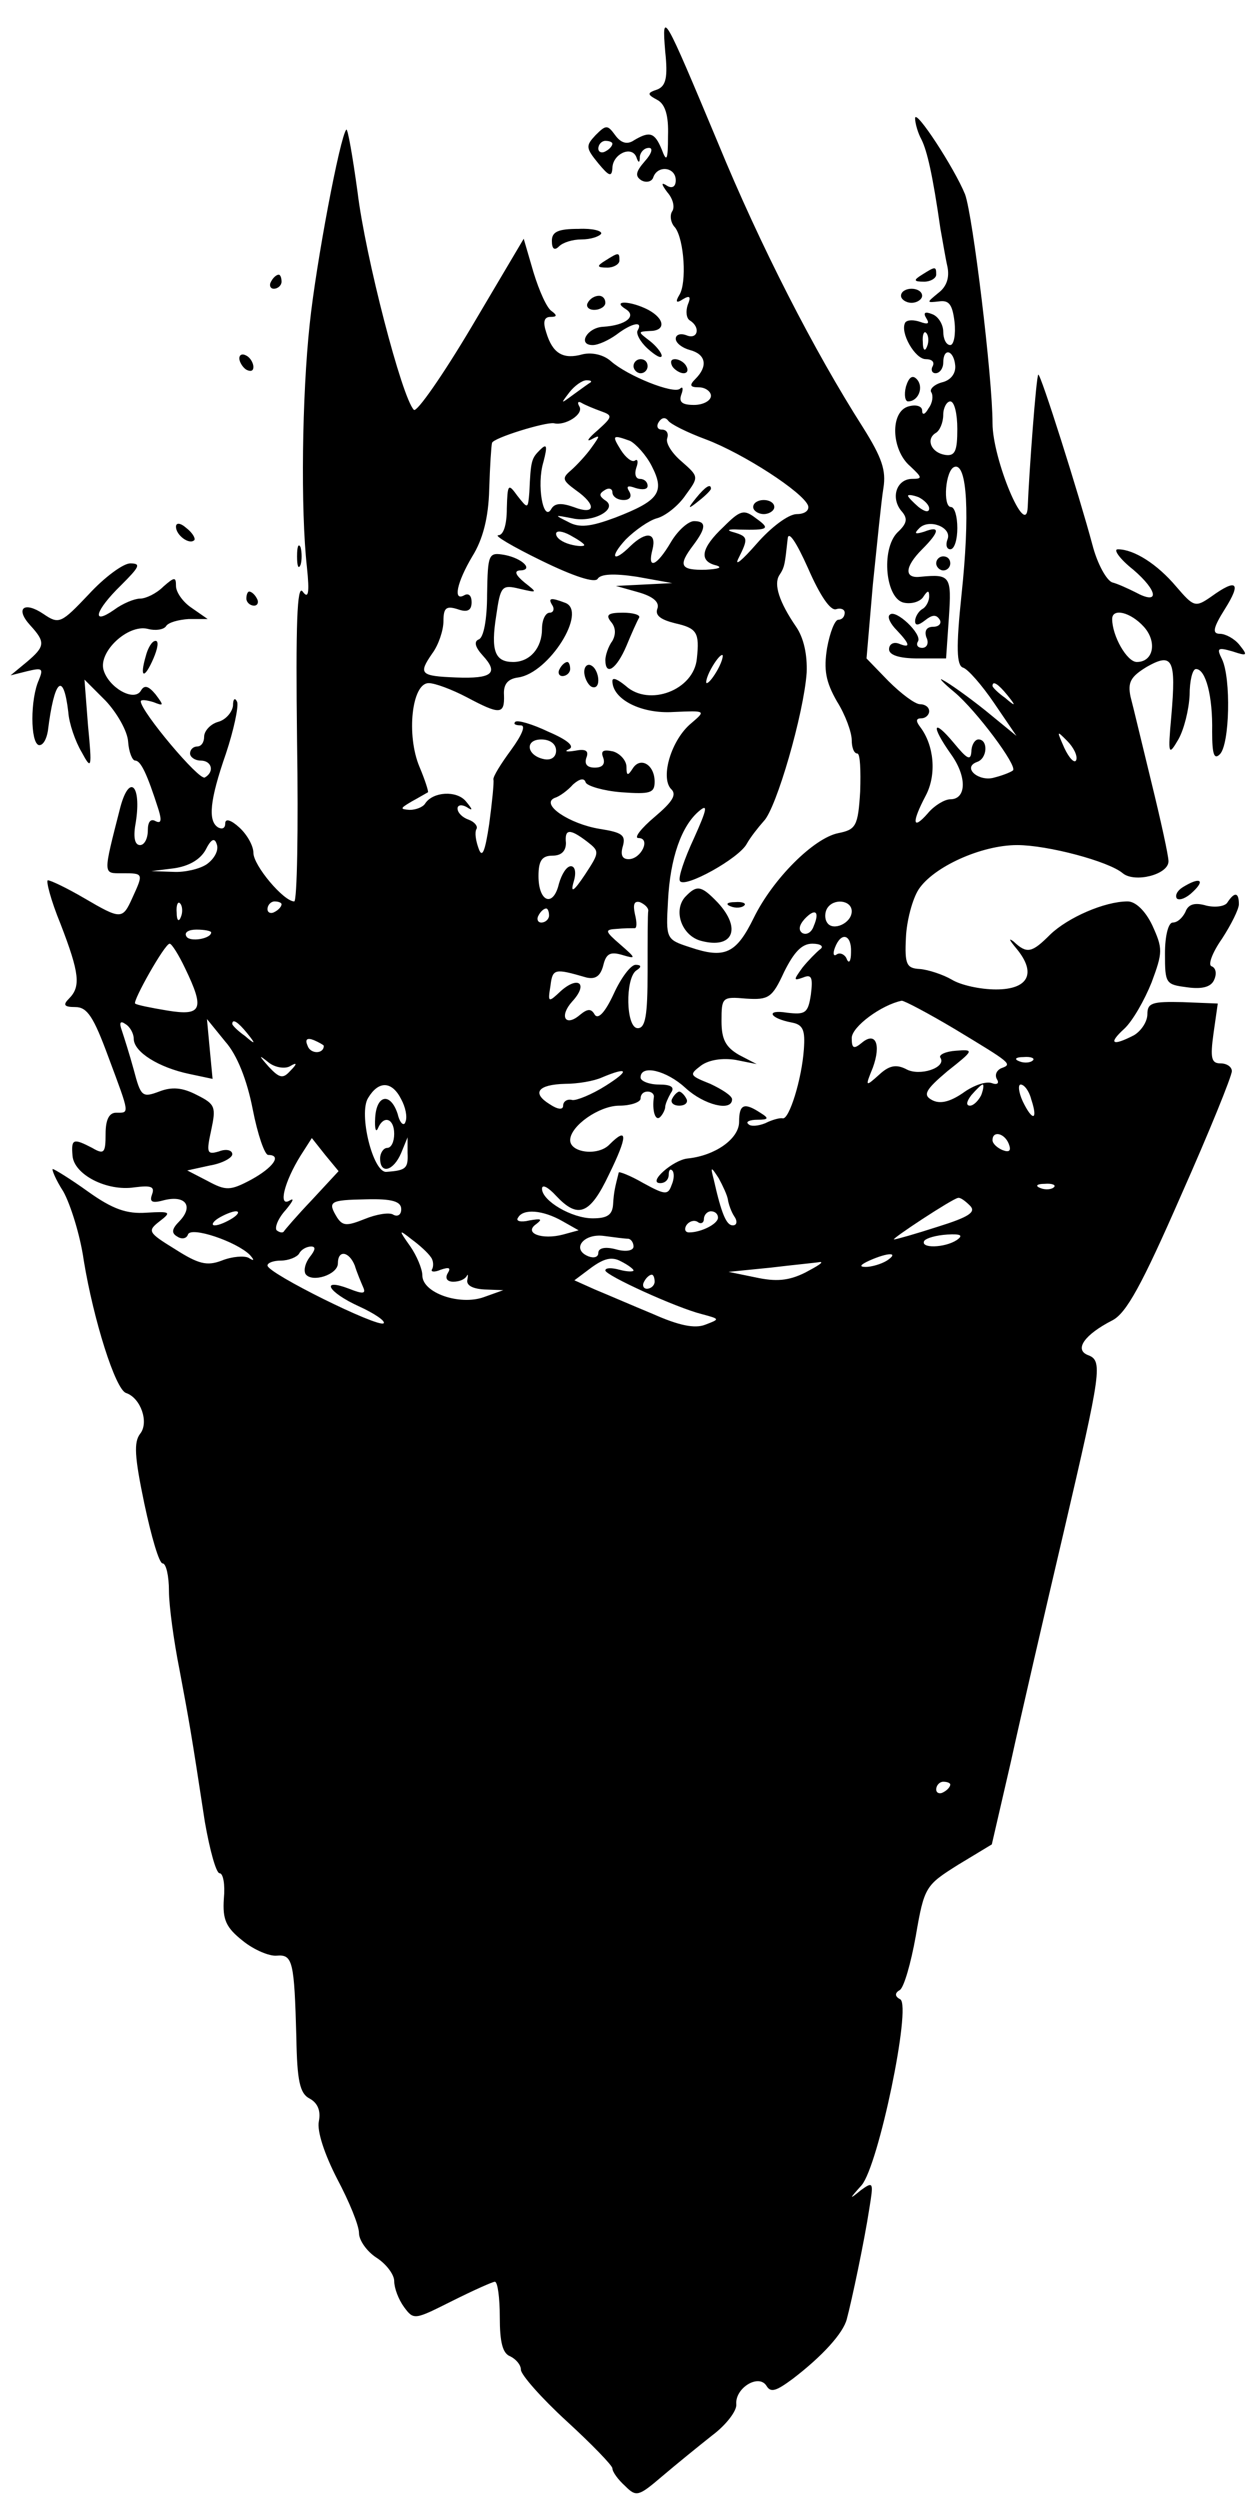 <?xml version="1.0" standalone="no"?>
<!DOCTYPE svg PUBLIC "-//W3C//DTD SVG 20010904//EN"
 "http://www.w3.org/TR/2001/REC-SVG-20010904/DTD/svg10.dtd">
<svg version="1.0" xmlns="http://www.w3.org/2000/svg"
 width="179pt" height="355pt" viewBox="0 0 179 355"
 preserveAspectRatio="xMidYMid meet">

<g transform="translate(0,355) scale(0.1,-0.1)"
fill="#000000" stroke="none">
<path d="M945 3477 c4 -37 1 -49 -11 -54 -15 -5 -15 -7 0 -15 11 -6 16 -22 15
-51 0 -35 -2 -38 -9 -19 -10 24 -17 26 -39 13 -10 -7 -19 -4 -27 7 -11 15 -13
15 -28 0 -14 -15 -14 -18 4 -40 15 -18 19 -20 20 -7 0 20 27 33 34 16 3 -9 5
-9 5 1 1 6 6 12 13 12 6 0 4 -8 -6 -19 -13 -15 -14 -21 -5 -27 7 -4 15 -2 17
4 6 18 32 15 32 -4 0 -9 -5 -12 -12 -8 -9 6 -9 3 0 -9 8 -9 11 -21 7 -27 -4
-6 -2 -17 4 -23 13 -17 17 -79 6 -96 -6 -10 -4 -12 5 -6 10 6 12 4 7 -8 -3 -9
-2 -19 3 -22 16 -10 11 -28 -5 -21 -8 3 -15 1 -15 -5 0 -6 9 -13 20 -16 23 -6
26 -23 8 -41 -9 -9 -8 -12 5 -12 9 0 17 -6 17 -12 0 -7 -11 -13 -24 -13 -17 0
-22 4 -18 15 3 8 2 12 -2 8 -9 -8 -74 18 -98 39 -10 9 -26 13 -40 10 -28 -8
-43 1 -52 31 -5 15 -3 22 6 22 9 0 10 2 2 8 -7 4 -18 29 -26 55 l-14 48 -74
-125 c-41 -69 -78 -122 -82 -118 -17 17 -69 218 -80 309 -7 51 -14 91 -16 89
-9 -10 -43 -190 -52 -276 -11 -102 -13 -264 -4 -345 4 -38 2 -46 -6 -35 -8 11
-10 -46 -8 -212 2 -126 0 -228 -4 -228 -15 0 -58 51 -58 69 0 10 -9 26 -20 36
-12 11 -20 13 -20 6 0 -7 -4 -9 -10 -6 -15 9 -12 39 11 105 11 33 18 66 16 73
-3 7 -6 5 -6 -5 -1 -9 -10 -20 -21 -23 -11 -3 -20 -13 -20 -21 0 -8 -4 -14
-10 -14 -5 0 -10 -4 -10 -10 0 -5 7 -10 15 -10 16 0 20 -16 6 -24 -8 -5 -91
94 -91 108 0 3 8 2 18 -1 15 -6 15 -5 3 11 -10 12 -16 14 -21 5 -10 -16 -46 5
-53 30 -7 26 35 65 63 58 11 -3 23 -1 26 4 3 5 17 9 32 10 l27 0 -23 16 c-12
8 -22 22 -22 31 0 13 -2 13 -18 -1 -10 -10 -25 -17 -33 -17 -8 0 -25 -7 -37
-16 -33 -23 -27 -1 10 35 26 26 29 31 13 31 -10 0 -37 -20 -59 -44 -39 -41
-42 -43 -64 -28 -28 19 -41 8 -19 -16 22 -24 21 -30 -5 -52 l-23 -19 24 6 c21
5 23 4 16 -13 -12 -27 -12 -88 0 -92 6 -1 11 8 13 20 9 73 22 86 29 27 1 -16
10 -42 19 -57 14 -26 15 -24 9 38 l-5 65 30 -30 c16 -17 31 -43 32 -58 1 -15
6 -27 10 -27 8 0 17 -19 33 -69 5 -16 4 -21 -4 -17 -7 4 -11 -1 -11 -13 0 -12
-5 -21 -11 -21 -8 0 -10 12 -6 33 8 52 -9 69 -22 21 -25 -98 -25 -94 3 -94 30
0 30 0 14 -35 -14 -31 -16 -31 -69 0 -24 14 -47 25 -51 25 -3 0 4 -28 18 -62
27 -70 29 -89 12 -106 -9 -9 -7 -12 9 -12 17 0 26 -14 47 -71 31 -83 30 -79
11 -79 -10 0 -15 -10 -15 -30 0 -27 -2 -30 -19 -20 -27 14 -30 13 -28 -11 2
-27 49 -51 88 -45 24 3 29 1 25 -10 -4 -11 0 -13 18 -8 30 7 41 -9 21 -30 -11
-11 -12 -17 -3 -22 6 -4 13 -3 15 3 4 12 69 -10 88 -29 7 -8 6 -9 -2 -4 -6 3
-23 2 -38 -4 -21 -8 -33 -5 -66 16 -39 24 -40 26 -22 40 17 13 15 14 -19 12
-28 -2 -48 5 -83 30 -25 18 -48 32 -50 32 -2 0 4 -15 15 -32 10 -18 24 -62 29
-98 14 -85 45 -183 60 -188 21 -7 33 -42 20 -58 -9 -12 -8 -32 6 -99 10 -47
21 -85 26 -85 5 0 9 -18 9 -39 0 -21 7 -72 15 -112 14 -75 16 -85 36 -216 7
-40 16 -73 21 -73 5 0 8 -16 6 -36 -2 -30 3 -41 27 -60 16 -13 38 -22 48 -21
23 2 25 -8 28 -116 1 -62 5 -80 19 -87 11 -6 16 -17 13 -32 -3 -14 8 -47 26
-82 17 -32 31 -66 31 -77 0 -10 11 -26 25 -35 14 -9 25 -24 25 -33 0 -10 6
-26 14 -37 14 -19 15 -18 69 9 30 15 57 27 60 27 4 0 7 -23 7 -50 0 -36 4 -52
15 -56 8 -4 15 -12 15 -19 0 -7 29 -40 65 -73 36 -33 65 -63 65 -67 0 -5 8
-16 18 -25 16 -16 19 -15 53 14 20 17 52 43 71 58 20 15 35 35 34 44 -2 23 32
44 43 26 6 -10 14 -7 37 10 42 32 72 65 77 85 7 26 25 111 32 157 6 37 6 39
-12 26 -17 -14 -17 -13 1 7 24 28 71 254 55 264 -8 4 -8 9 -1 13 6 3 16 38 23
77 12 70 14 72 60 101 l48 29 27 117 c14 64 48 211 75 326 54 232 56 244 34
252 -19 8 -4 29 35 49 20 10 42 50 98 178 40 90 72 169 72 176 0 6 -7 11 -16
11 -13 0 -15 7 -10 43 l6 42 -50 2 c-43 1 -50 -1 -50 -17 0 -11 -9 -24 -19
-30 -31 -16 -37 -12 -14 9 12 11 29 41 39 66 16 43 16 48 1 81 -10 21 -24 34
-35 34 -33 0 -85 -23 -110 -47 -26 -26 -33 -28 -52 -10 -8 6 -6 2 4 -10 29
-35 17 -58 -29 -58 -22 0 -50 6 -63 14 -12 7 -33 14 -45 15 -19 1 -22 6 -20
45 1 23 9 54 18 68 21 32 89 63 140 63 43 0 130 -23 150 -40 17 -14 65 -2 65
17 0 8 -11 58 -24 111 -13 53 -26 108 -30 123 -4 20 0 28 23 42 37 21 42 11
35 -70 -5 -55 -4 -57 10 -33 8 14 15 42 16 63 0 20 4 37 9 37 14 0 24 -39 23
-89 0 -33 3 -40 11 -32 14 14 16 108 3 135 -8 16 -6 17 15 11 21 -7 22 -6 10
9 -7 9 -20 16 -28 16 -11 0 -10 8 7 35 24 38 17 44 -19 18 -23 -16 -25 -15
-50 14 -27 32 -60 53 -83 53 -7 0 3 -14 22 -29 35 -30 38 -51 3 -32 -10 5 -25
12 -33 14 -8 3 -21 26 -28 53 -19 71 -74 245 -77 242 -3 -3 -13 -138 -15 -188
-2 -47 -50 68 -50 119 0 65 -28 295 -39 325 -15 37 -71 123 -71 108 0 -7 4
-21 9 -30 8 -16 16 -50 27 -127 3 -16 7 -41 10 -54 3 -15 -1 -28 -13 -37 -17
-14 -17 -14 1 -12 14 2 19 -4 22 -29 2 -18 -1 -33 -6 -33 -6 0 -10 9 -10 19 0
10 -7 22 -16 25 -10 4 -13 2 -8 -6 5 -8 2 -9 -9 -5 -9 3 -18 3 -21 -1 -8 -14
14 -52 29 -52 9 0 13 -4 10 -10 -3 -5 -1 -10 4 -10 6 0 11 7 11 15 0 22 15 18
17 -4 1 -11 -6 -21 -19 -24 -11 -3 -18 -10 -15 -14 3 -5 2 -15 -4 -23 -5 -9
-9 -10 -9 -3 0 6 -8 9 -19 6 -27 -7 -25 -62 2 -85 17 -16 18 -18 3 -18 -22 0
-31 -26 -16 -45 10 -11 9 -18 -5 -31 -24 -24 -17 -96 10 -100 11 -2 23 2 27 9
6 9 8 9 8 0 0 -6 -4 -15 -10 -18 -5 -3 -10 -11 -10 -17 0 -7 5 -6 14 1 10 8
16 9 21 1 3 -5 -1 -10 -9 -10 -10 0 -13 -6 -10 -15 4 -8 1 -15 -6 -15 -6 0 -9
4 -6 9 7 10 -32 47 -40 38 -4 -3 1 -13 10 -22 19 -20 20 -26 3 -19 -8 3 -14
-1 -14 -8 0 -8 14 -13 41 -13 l40 0 4 58 c4 59 2 62 -40 58 -24 -3 -23 14 2
39 25 25 26 34 3 25 -13 -4 -15 -3 -7 5 14 14 47 1 40 -16 -3 -8 -1 -14 4 -14
6 0 10 14 10 30 0 17 -4 30 -9 30 -12 0 -8 53 5 57 18 6 22 -68 10 -181 -8
-76 -7 -101 2 -104 7 -2 27 -25 44 -50 l32 -47 -44 36 c-25 20 -52 39 -60 43
-8 5 -1 -3 16 -17 31 -26 90 -105 83 -111 -2 -2 -14 -7 -26 -10 -22 -7 -47 14
-25 22 15 5 16 32 2 32 -5 0 -10 -8 -10 -17 -1 -14 -6 -11 -25 12 -30 36 -33
25 -4 -16 23 -32 22 -64 -1 -64 -8 0 -23 -9 -32 -20 -22 -25 -23 -13 -3 25 16
30 12 72 -8 98 -6 8 -6 12 2 12 6 0 11 5 11 10 0 6 -6 10 -13 10 -7 0 -27 15
-45 33 l-31 32 9 105 c6 58 12 119 15 137 4 25 -2 43 -29 86 -69 108 -146 258
-206 404 -77 184 -80 190 -75 130z m-75 -131 c0 -3 -4 -8 -10 -11 -5 -3 -10
-1 -10 4 0 6 5 11 10 11 6 0 10 -2 10 -4z m447 -288 c-3 -8 -6 -5 -6 6 -1 11
2 17 5 13 3 -3 4 -12 1 -19z m-478 -51 c-2 -1 -13 -9 -24 -17 -19 -14 -19 -14
-6 3 7 9 18 17 24 17 6 0 8 -1 6 -3z m15 -41 c17 -6 16 -8 -5 -27 -13 -11 -17
-17 -9 -13 13 7 13 6 0 -12 -7 -10 -21 -25 -29 -32 -13 -11 -12 -14 7 -28 30
-21 28 -36 -3 -24 -17 6 -27 6 -32 -3 -11 -19 -21 34 -11 67 6 23 5 27 -5 17
-12 -12 -13 -15 -15 -60 -2 -24 -2 -24 -17 -5 -13 18 -14 17 -15 -18 0 -24 -5
-38 -12 -38 -7 0 20 -16 61 -36 47 -23 76 -32 80 -26 4 7 23 8 56 3 l50 -9
-40 -2 -40 -2 32 -9 c21 -6 30 -14 27 -23 -4 -10 5 -16 25 -21 31 -7 35 -13
31 -50 -4 -45 -68 -69 -101 -39 -11 9 -19 13 -19 7 0 -26 41 -47 87 -44 46 2
46 2 25 -16 -28 -23 -44 -76 -29 -93 9 -8 3 -18 -23 -40 -19 -16 -30 -30 -23
-30 18 0 4 -30 -14 -30 -9 0 -12 6 -8 19 4 15 -1 19 -33 24 -43 7 -85 35 -64
44 7 2 19 11 26 19 9 8 16 10 18 3 2 -5 25 -12 51 -14 41 -3 47 -1 47 15 0 24
-20 36 -31 19 -7 -11 -9 -11 -9 2 0 9 -9 19 -19 22 -14 3 -18 1 -14 -9 3 -9
-1 -14 -12 -14 -11 0 -15 5 -12 14 4 10 -1 13 -16 10 -12 -2 -16 -1 -9 2 9 4
-1 13 -29 25 -23 11 -44 17 -47 14 -3 -3 0 -5 8 -5 7 0 2 -13 -14 -35 -14 -19
-26 -38 -25 -42 1 -4 -2 -33 -6 -63 -6 -40 -10 -49 -15 -35 -4 11 -6 23 -3 28
2 4 -3 10 -11 13 -9 3 -16 10 -16 16 0 5 6 6 13 2 9 -6 9 -4 -1 8 -13 16 -47
14 -58 -3 -3 -5 -13 -9 -22 -9 -14 1 -14 2 3 12 11 6 21 12 23 13 1 1 -4 17
-12 36 -19 45 -11 119 13 119 9 0 33 -9 54 -20 47 -25 54 -25 53 3 -1 15 5 23
20 25 44 6 99 94 67 106 -21 8 -25 7 -18 -4 3 -5 1 -10 -4 -10 -6 0 -11 -10
-11 -23 0 -27 -17 -47 -41 -47 -26 0 -32 16 -24 66 6 42 8 44 33 38 26 -6 26
-6 7 9 -12 10 -15 16 -7 17 21 0 5 17 -21 22 -23 4 -24 2 -25 -56 0 -36 -5
-62 -12 -64 -7 -3 -5 -11 6 -23 23 -25 13 -33 -38 -31 -51 2 -54 5 -34 34 9
12 16 33 16 46 0 19 4 22 20 17 14 -5 20 -2 20 10 0 9 -4 13 -10 10 -17 -10
-11 18 11 55 15 24 23 55 24 95 1 33 3 63 4 66 1 7 76 30 88 28 16 -4 43 13
36 24 -3 5 -2 8 3 5 5 -3 17 -8 28 -12z m506 -25 c0 -31 -3 -39 -17 -37 -20 3
-28 22 -14 31 6 3 11 15 11 26 0 10 5 19 10 19 6 0 10 -18 10 -39z m-357 -15
c53 -20 138 -75 145 -94 2 -7 -5 -12 -16 -12 -12 0 -37 -19 -57 -42 -21 -24
-32 -33 -26 -21 14 28 14 31 -6 37 -12 3 -9 5 7 4 42 -1 45 1 24 16 -17 13
-22 12 -46 -12 -32 -30 -36 -49 -10 -55 9 -3 2 -5 -15 -6 -37 -1 -40 6 -18 35
18 24 19 34 1 34 -8 0 -23 -13 -33 -30 -20 -34 -34 -40 -26 -10 6 24 -9 26
-31 5 -25 -25 -31 -17 -7 9 13 13 33 27 44 30 12 3 31 18 41 33 19 26 19 26
-6 48 -13 11 -23 26 -20 33 2 7 -1 12 -8 12 -6 0 -8 5 -4 11 4 6 9 7 13 2 3
-5 27 -17 54 -27z m-108 -2 c8 -4 23 -20 31 -36 19 -37 10 -49 -52 -73 -35
-13 -51 -15 -67 -6 -20 10 -20 10 6 5 30 -7 67 14 46 26 -8 6 -8 9 0 14 6 4
11 2 11 -3 0 -6 7 -11 16 -11 9 0 12 5 8 12 -5 8 -2 9 9 5 10 -3 17 -2 17 3 0
6 -5 10 -11 10 -6 0 -8 7 -5 16 3 8 2 13 -2 10 -4 -3 -13 4 -20 15 -13 21 -12
22 13 13z m425 -96 c0 -6 -6 -5 -15 2 -8 7 -15 14 -15 16 0 2 7 1 15 -2 8 -4
15 -11 15 -16z m-490 -52 c0 -2 -9 -2 -20 1 -11 3 -20 9 -20 15 0 5 9 4 20 -2
11 -6 20 -12 20 -14z m358 -91 c6 2 12 0 12 -5 0 -6 -4 -10 -9 -10 -5 0 -12
-18 -16 -40 -5 -31 -2 -48 14 -76 12 -19 21 -44 21 -55 0 -10 3 -19 8 -19 4 0
5 -24 4 -54 -3 -49 -6 -54 -31 -59 -35 -7 -93 -65 -120 -120 -25 -51 -41 -59
-91 -42 -34 11 -34 12 -31 66 3 60 19 107 45 128 12 10 10 1 -8 -39 -14 -30
-23 -57 -20 -61 6 -11 84 32 95 53 5 9 16 23 24 32 18 18 57 153 61 211 1 25
-4 49 -15 65 -24 35 -32 60 -24 73 8 12 8 16 12 52 1 12 12 -4 29 -42 17 -39
32 -61 40 -58z m437 -25 c19 -21 14 -50 -10 -50 -14 0 -35 37 -35 61 0 16 26
10 45 -11z m-605 -60 c-6 -11 -13 -20 -16 -20 -2 0 0 9 6 20 6 11 13 20 16 20
2 0 0 -9 -6 -20z m411 -37 c13 -16 12 -17 -3 -4 -10 7 -18 15 -18 17 0 8 8 3
21 -13z m98 -92 c-2 -6 -10 2 -17 17 -11 25 -11 25 4 10 9 -9 15 -21 13 -27z
m-739 13 c0 -9 -7 -14 -17 -12 -25 5 -28 28 -4 28 12 0 21 -6 21 -16z m44
-129 c18 -14 18 -15 -3 -47 -16 -24 -21 -27 -16 -10 4 13 2 22 -4 22 -6 0 -13
-11 -17 -25 -8 -34 -29 -26 -29 11 0 22 5 29 20 29 13 0 19 7 19 18 -2 20 5
21 30 2z m-540 -32 c-10 -7 -32 -12 -48 -11 l-31 1 32 4 c21 3 37 12 45 26 8
16 13 18 16 8 3 -8 -3 -20 -14 -28z m-37 -75 c-3 -8 -6 -5 -6 6 -1 11 2 17 5
13 3 -3 4 -12 1 -19z m143 18 c0 -3 -4 -8 -10 -11 -5 -3 -10 -1 -10 4 0 6 5
11 10 11 6 0 10 -2 10 -4z m521 -9 c-1 -4 -1 -43 -1 -87 0 -62 -3 -80 -14 -80
-17 0 -18 71 -2 82 8 5 7 8 -1 8 -7 0 -21 -19 -31 -41 -12 -26 -22 -37 -27
-30 -5 9 -10 9 -21 0 -21 -18 -30 -2 -11 19 23 25 9 37 -16 15 -18 -17 -19
-17 -15 7 3 25 6 25 51 12 13 -3 20 2 24 17 4 17 10 20 27 15 20 -6 20 -5 -3
15 -22 19 -22 21 -5 22 10 1 22 1 25 1 4 -1 4 8 1 20 -3 14 -1 19 7 17 7 -3
12 -8 12 -12z m289 -1 c0 -17 -27 -29 -35 -16 -4 6 -3 15 0 20 9 15 35 12 35
-4z m-430 -6 c0 -5 -5 -10 -11 -10 -5 0 -7 5 -4 10 3 6 8 10 11 10 2 0 4 -4 4
-10z m376 -15 c-3 -9 -10 -13 -16 -10 -6 4 -5 11 3 20 15 16 22 11 13 -10z
m-856 -9 c0 -9 -30 -14 -35 -6 -4 6 3 10 14 10 12 0 21 -2 21 -4z m909 -28 c0
-13 -3 -17 -6 -10 -2 6 -9 10 -14 7 -5 -4 -6 1 -3 9 9 24 24 19 23 -6z m-946
-23 c28 -58 24 -68 -25 -60 -24 4 -44 8 -46 10 -4 3 42 85 49 85 3 0 13 -16
22 -35z m902 27 c-5 -4 -17 -16 -25 -26 -13 -18 -13 -19 1 -14 12 5 14 0 11
-24 -4 -27 -8 -29 -34 -26 -31 5 -25 -8 7 -14 16 -3 19 -11 17 -38 -3 -43 -21
-100 -30 -98 -4 1 -15 -2 -25 -7 -10 -4 -21 -5 -24 -1 -4 3 2 6 13 6 16 0 17
2 4 10 -23 15 -30 12 -30 -13 0 -24 -34 -48 -73 -52 -21 -2 -58 -35 -39 -35 7
0 12 5 12 12 0 6 2 9 5 6 3 -3 3 -12 -1 -21 -5 -14 -9 -14 -40 3 -19 11 -35
17 -35 15 -5 -20 -7 -27 -8 -45 -1 -15 -8 -20 -29 -20 -30 0 -72 25 -72 42 0
7 9 2 20 -10 31 -33 48 -27 75 30 27 55 27 69 1 43 -16 -17 -56 -12 -56 6 0
20 41 49 70 49 16 0 30 5 30 10 0 6 4 10 10 10 5 0 9 -3 9 -7 -3 -20 2 -36 9
-29 4 4 7 11 7 14 0 4 4 13 8 20 6 8 1 12 -17 12 -14 0 -26 5 -26 10 0 19 37
10 64 -15 26 -24 66 -34 66 -16 0 5 -14 14 -31 22 -30 12 -30 13 -13 26 11 8
30 11 49 8 l30 -6 -25 13 c-19 11 -25 22 -25 48 0 34 1 35 35 32 32 -2 37 1
54 38 14 28 25 40 40 40 12 0 17 -4 11 -8z m191 -113 c81 -49 83 -50 66 -56
-6 -3 -9 -9 -6 -15 4 -6 1 -9 -7 -6 -8 3 -26 -3 -41 -14 -19 -13 -33 -16 -44
-10 -13 7 -10 14 22 41 38 30 38 31 12 29 -15 -1 -25 -6 -22 -10 9 -14 -30
-27 -49 -16 -14 7 -24 5 -38 -8 -20 -18 -20 -17 -9 10 12 33 4 52 -16 35 -11
-9 -14 -8 -14 7 0 16 42 47 71 53 4 0 38 -18 75 -40z m-1166 -14 c0 -19 36
-41 79 -50 l33 -7 -4 42 -4 43 26 -32 c17 -19 31 -55 39 -96 7 -36 17 -65 22
-65 20 0 7 -18 -24 -35 -30 -16 -36 -16 -62 -2 l-29 15 32 7 c18 3 32 11 32
16 0 6 -9 8 -19 4 -17 -5 -18 -2 -11 30 7 33 6 37 -20 50 -21 11 -36 12 -54 5
-24 -9 -26 -7 -36 31 -6 22 -14 47 -17 56 -4 11 -2 14 5 9 7 -4 12 -14 12 -21z
m161 8 c13 -16 12 -17 -3 -4 -10 7 -18 15 -18 17 0 8 8 3 21 -13z m109 -18 c0
-12 -19 -12 -23 0 -4 9 -1 12 9 8 7 -3 14 -7 14 -8z m-48 -29 c10 6 11 4 0 -7
-10 -11 -15 -10 -30 6 -15 17 -15 18 0 6 9 -7 23 -9 30 -5z m1055 8 c-3 -3
-12 -4 -19 -1 -8 3 -5 6 6 6 11 1 17 -2 13 -5z m-607 -36 c-19 -12 -41 -21
-47 -20 -7 2 -13 -2 -13 -8 0 -6 -7 -6 -19 2 -26 16 -17 28 22 29 18 0 41 4
52 9 38 16 40 10 5 -12z m-290 -19 c6 -11 9 -25 6 -32 -2 -7 -8 -2 -11 11 -10
31 -30 28 -32 -5 -1 -16 1 -22 4 -15 8 19 23 14 23 -8 0 -11 -4 -20 -10 -20
-5 0 -10 -7 -10 -15 0 -23 19 -18 30 8 l9 22 0 -22 c1 -22 -2 -25 -30 -27 -19
-2 -40 83 -26 105 15 25 34 24 47 -2z m824 6 c-4 -8 -11 -15 -16 -15 -6 0 -5
6 2 15 7 8 14 15 16 15 2 0 1 -7 -2 -15z m71 -6 c10 -30 2 -32 -12 -3 -6 13
-7 24 -3 24 5 0 12 -9 15 -21z m-32 -63 c4 -10 1 -13 -9 -9 -7 3 -14 9 -14 14
0 14 17 10 23 -5z m-990 -80 c-21 -22 -39 -43 -40 -45 -2 -2 -6 -1 -10 2 -3 4
2 17 13 29 10 12 13 18 5 13 -16 -9 -7 27 16 64 l16 25 19 -24 19 -23 -38 -41z
m591 1 c1 -7 5 -18 9 -24 5 -7 4 -13 -2 -13 -9 0 -16 16 -27 65 -5 19 -4 19 7
2 6 -11 12 -24 13 -30z m463 17 c-3 -3 -12 -4 -19 -1 -8 3 -5 6 6 6 11 1 17
-2 13 -5z m-927 -31 c0 -8 -5 -11 -11 -8 -5 4 -24 1 -41 -6 -25 -10 -31 -10
-39 2 -14 23 -11 25 41 26 37 1 50 -3 50 -14z m808 5 c9 -9 -1 -16 -46 -30
-31 -10 -59 -18 -62 -18 -5 0 83 58 91 59 3 1 10 -4 17 -11z m-1048 -18 c-8
-5 -19 -10 -25 -10 -5 0 -3 5 5 10 8 5 20 10 25 10 6 0 3 -5 -5 -10z m469 -4
l23 -13 -22 -6 c-30 -8 -57 2 -38 15 9 7 7 8 -10 5 -12 -3 -20 -1 -16 4 7 13
35 11 63 -5z m221 5 c0 -9 -24 -21 -41 -21 -6 0 -7 5 -4 10 4 6 11 8 16 5 5
-4 9 -1 9 4 0 6 5 11 10 11 6 0 10 -4 10 -9z m-408 -56 c4 -5 4 -13 2 -17 -3
-4 3 -5 12 -1 12 4 15 3 10 -5 -4 -7 -1 -12 8 -12 8 0 16 3 19 8 2 4 2 1 1 -5
-2 -8 7 -13 24 -14 l27 -1 -28 -10 c-34 -12 -87 6 -87 31 0 9 -8 28 -17 41
-17 24 -17 25 2 10 11 -8 23 -19 27 -25z m281 26 c4 -1 7 -6 7 -11 0 -6 -11
-8 -25 -4 -15 4 -25 2 -25 -5 0 -6 -6 -8 -14 -5 -25 10 -7 33 22 29 15 -2 30
-4 35 -4z m466 -2 c-17 -11 -52 -12 -46 -1 3 4 17 8 33 9 19 1 23 -1 13 -8z
m-919 -24 c-6 -8 -9 -18 -6 -24 9 -13 46 -1 46 15 0 20 16 17 24 -3 3 -10 9
-24 12 -31 4 -9 0 -10 -20 -2 -42 16 -30 -5 14 -25 22 -10 38 -21 35 -24 -7
-7 -165 71 -165 82 0 4 9 7 19 7 11 0 23 5 26 10 3 6 11 10 17 10 7 0 6 -5 -2
-15z m460 -19 c0 -2 -9 -2 -20 1 -11 3 -20 3 -20 -1 0 -7 101 -53 137 -62 26
-7 26 -7 5 -15 -15 -6 -38 -1 -74 15 -29 12 -66 28 -83 35 l-29 13 24 18 c18
13 29 16 42 9 10 -5 18 -11 18 -13z m360 14 c-8 -5 -22 -9 -30 -9 -10 0 -8 3
5 9 27 12 43 12 25 0z m-116 -17 c-24 -12 -42 -13 -70 -7 l-39 8 60 6 c33 4
65 7 70 8 6 0 -4 -6 -21 -15z m-214 -13 c0 -5 -5 -10 -11 -10 -5 0 -7 5 -4 10
3 6 8 10 11 10 2 0 4 -4 4 -10z m420 -714 c0 -3 -4 -8 -10 -11 -5 -3 -10 -1
-10 4 0 6 5 11 10 11 6 0 10 -2 10 -4z"/>
<path d="M868 2667 c7 -8 7 -18 2 -27 -6 -8 -10 -21 -10 -27 0 -24 16 -13 30
20 7 17 15 35 18 40 2 4 -9 7 -23 7 -21 0 -25 -3 -17 -13z"/>
<path d="M795 2600 c-3 -5 -1 -10 4 -10 6 0 11 5 11 10 0 6 -2 10 -4 10 -3 0
-8 -4 -11 -10z"/>
<path d="M830 2596 c0 -8 5 -18 10 -21 6 -3 10 1 10 9 0 8 -4 18 -10 21 -5 3
-10 -1 -10 -9z"/>
<path d="M989 2843 c-13 -16 -12 -17 4 -4 9 7 17 15 17 17 0 8 -8 3 -21 -13z"/>
<path d="M1070 2830 c0 -5 7 -10 15 -10 8 0 15 5 15 10 0 6 -7 10 -15 10 -8 0
-15 -4 -15 -10z"/>
<path d="M973 2276 c-17 -20 -4 -55 23 -62 45 -12 58 17 24 54 -24 25 -30 26
-47 8z"/>
<path d="M1038 2263 c7 -3 16 -2 19 1 4 3 -2 6 -13 5 -11 0 -14 -3 -6 -6z"/>
<path d="M955 1990 c-3 -5 1 -10 10 -10 9 0 13 5 10 10 -3 6 -8 10 -10 10 -2
0 -7 -4 -10 -10z"/>
<path d="M784 3208 c0 -12 4 -14 10 -8 6 6 20 10 32 10 13 0 25 4 28 8 2 4
-12 8 -32 7 -29 0 -38 -4 -38 -17z"/>
<path d="M860 3180 c-13 -8 -12 -10 3 -10 9 0 17 5 17 10 0 12 -1 12 -20 0z"/>
<path d="M1310 3160 c-13 -8 -12 -10 3 -10 9 0 17 5 17 10 0 12 -1 12 -20 0z"/>
<path d="M385 3150 c-3 -5 -1 -10 4 -10 6 0 11 5 11 10 0 6 -2 10 -4 10 -3 0
-8 -4 -11 -10z"/>
<path d="M1280 3130 c0 -5 7 -10 15 -10 8 0 15 5 15 10 0 6 -7 10 -15 10 -8 0
-15 -4 -15 -10z"/>
<path d="M835 3120 c-3 -5 1 -10 9 -10 9 0 16 5 16 10 0 6 -4 10 -9 10 -6 0
-13 -4 -16 -10z"/>
<path d="M889 3111 c16 -10 0 -23 -32 -25 -23 -1 -37 -26 -15 -26 8 0 23 7 34
15 21 16 38 20 30 6 -3 -4 3 -16 14 -26 11 -10 20 -15 20 -10 0 4 -8 14 -17
21 -17 13 -17 13 0 14 23 0 22 17 -2 30 -25 13 -53 14 -32 1z"/>
<path d="M340 3041 c0 -5 5 -13 10 -16 6 -3 10 -2 10 4 0 5 -4 13 -10 16 -5 3
-10 2 -10 -4z"/>
<path d="M900 3030 c0 -5 5 -10 10 -10 6 0 10 5 10 10 0 6 -4 10 -10 10 -5 0
-10 -4 -10 -10z"/>
<path d="M955 3030 c3 -5 11 -10 16 -10 6 0 7 5 4 10 -3 6 -11 10 -16 10 -6 0
-7 -4 -4 -10z"/>
<path d="M1287 3001 c-3 -12 -1 -21 3 -21 15 0 23 21 12 32 -6 6 -11 2 -15
-11z"/>
<path d="M250 2802 c0 -12 19 -26 26 -19 2 2 -2 10 -11 17 -9 8 -15 8 -15 2z"/>
<path d="M422 2760 c0 -14 2 -19 5 -12 2 6 2 18 0 25 -3 6 -5 1 -5 -13z"/>
<path d="M1330 2750 c0 -5 5 -10 10 -10 6 0 10 5 10 10 0 6 -4 10 -10 10 -5 0
-10 -4 -10 -10z"/>
<path d="M350 2700 c0 -5 5 -10 11 -10 5 0 7 5 4 10 -3 6 -8 10 -11 10 -2 0
-4 -4 -4 -10z"/>
<path d="M207 2618 c-9 -31 -2 -33 11 -3 6 14 8 25 3 25 -5 0 -11 -10 -14 -22z"/>
<path d="M1680 2290 c-8 -5 -11 -12 -8 -16 4 -3 14 1 23 10 18 17 9 21 -15 6z"/>
<path d="M1744 2269 c-3 -6 -17 -8 -30 -5 -17 5 -26 2 -30 -9 -4 -8 -11 -15
-18 -15 -6 0 -11 -18 -11 -44 0 -43 1 -44 32 -48 22 -3 34 1 38 11 4 9 2 17
-4 19 -5 2 1 19 15 39 13 20 24 42 24 49 0 17 -6 18 -16 3z"/>
</g>
</svg>
